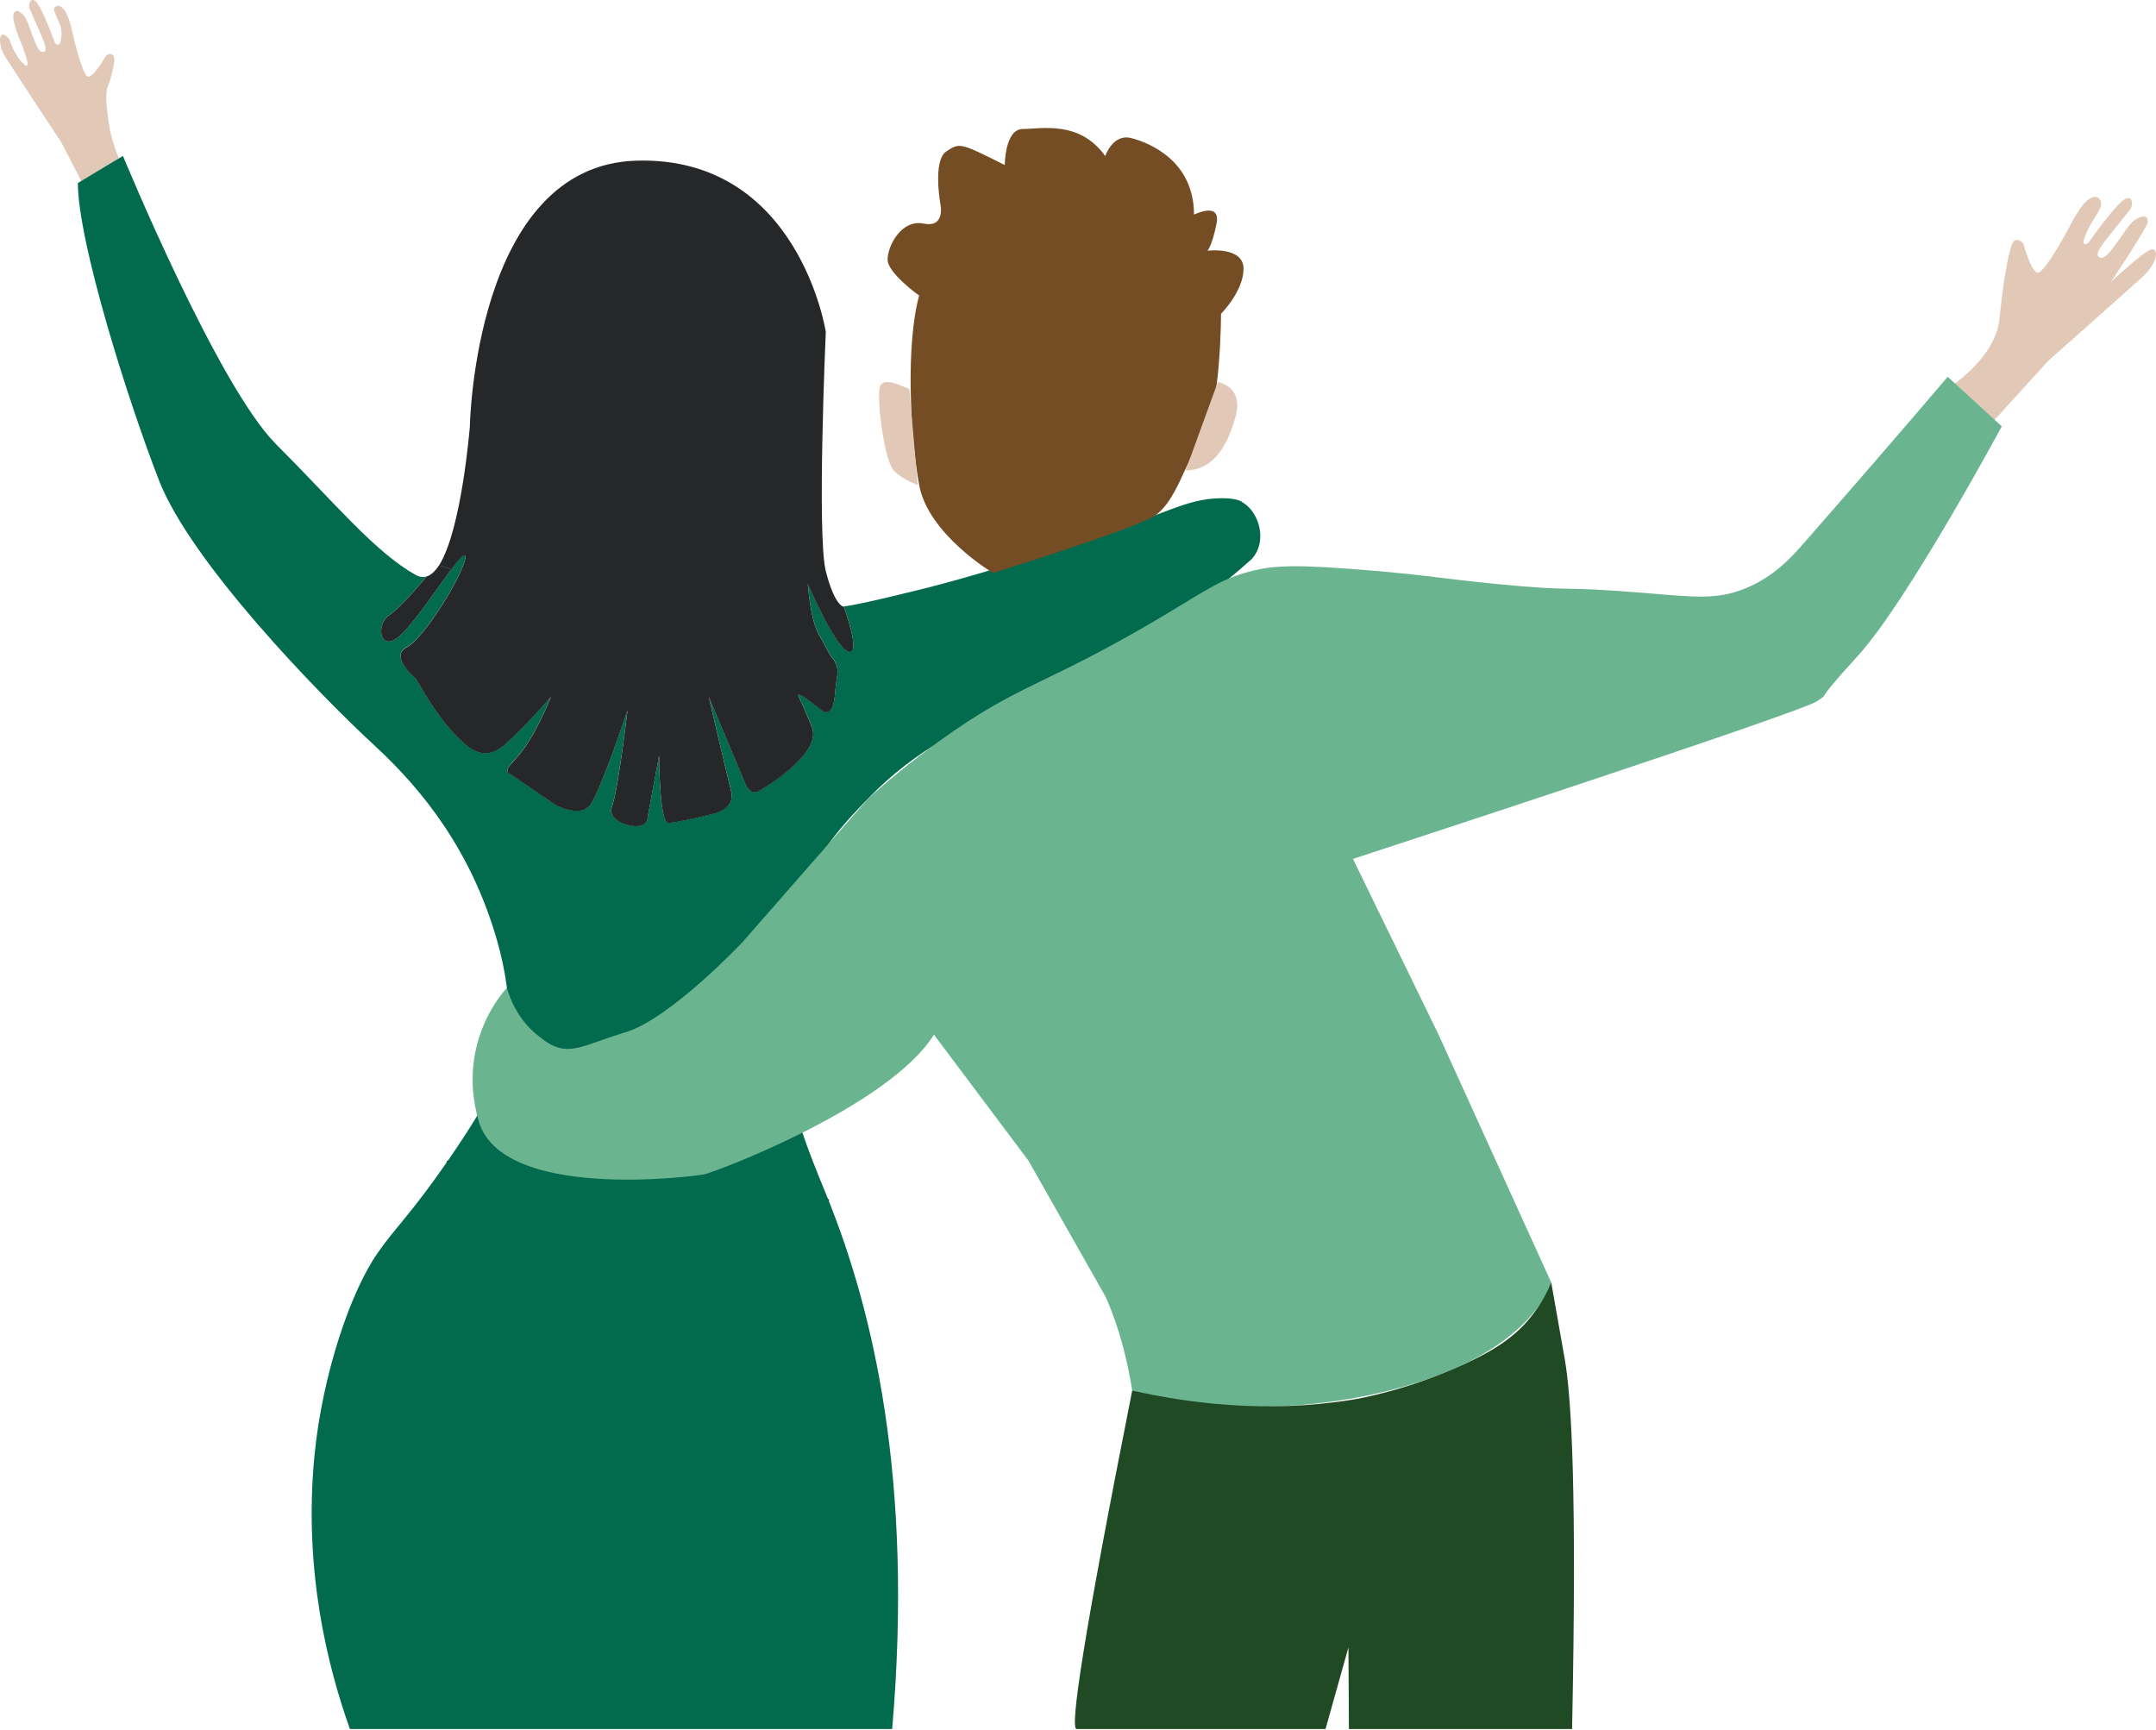 <?xml version="1.0" encoding="UTF-8"?>
<svg id="Layer_1" data-name="Layer 1" xmlns="http://www.w3.org/2000/svg" viewBox="0 0 628.14 503.99">
  <defs>
    <style>
      .cls-1 {
        fill: #026b4e;
      }

      .cls-2 {
        fill: #6ab590;
      }

      .cls-3 {
        fill: #e2c8b7;
      }

      .cls-4 {
        fill: #1f4a23;
      }

      .cls-5 {
        fill: #262728;
      }

      .cls-6 {
        fill: #754d25;
      }

      .cls-7 {
        fill: none;
        stroke: #010101;
        stroke-miterlimit: 10;
      }
    </style>
  </defs>
  <path class="cls-7" d="m241.26,349.34c-14.44,13.13-47.73,18.71-66.95,14.44-11.81-2.63-36.46-13.17-43.83-25.62"/>
  <path class="cls-3" d="m38.07,53.03c-3.78,1.89-7.56,3.78-11.33,5.67-2.93-5.7-5.86-11.39-8.79-17.09,0,0-13.48-20.42-16.26-24.8C-.41,13.53-.34,10.44.74,10.09c.46-.15,1.29.58,1.37.65.72.66.88,1.42,1.2,2.3,0,0,.48,1.34,1.52,3.04,1,1.62,2.56,3.3,3.04,3.04.16-.09.26-.42,0-1.52-.61-2.3-1.3-4.11-1.83-5.36,0,0-2.52-5.89-2.13-7.98.12-.62.48-.89.48-.89.22-.16.48-.2.68-.2.2.09.52.24.89.48,1.71,1.15,2.08,2.86,3.39,6.43,1.46,3.98,2.16,5.01,2.99,5.06.08,0,.43.02.68-.2.77-.68-.17-2.82-2.23-7.51-.12-.27-2.01-4.59-2.3-5.26,0-.29,0-1.83.74-2.12.23-.09.52-.06.91.15,1.77.96,5.89,12.37,5.89,12.37.24.27.57.54.89.48.66-.12.87-1.55.95-2.12.08-.55.18-1.63-.2-3.32,0,0-2.02-4.41-1.96-4.89.03-.27.18-.47.21-.52,0,0,.27-.36.75-.47.65-.15,1.27.35,1.5.54,1.97,1.64,3.11,8,3.11,8,0,0,2.76,11.82,4.33,12.09s5.01-5.68,5.01-5.68c.04-.08.42-.82,1.2-.91.37-.05.76.07,1.02.27.71.57.48,1.96.2,3.32-.51,2.45-.77,3.68-1.37,5.08-1.1,2.6-.79,5.16-.15,10.29,1.03,8.34,4.86,15.41,6.56,18.3Z"/>
  <g>
    <path class="cls-1" d="m361.77,146.22c4.27,2.35,6.56,8.59,4.84,13.43-.54,1.55-1.39,2.65-1.97,3.28-1.82,1.63-4.79,4.2-8.53,7.22-45.05,36.36-74.44,32.95-103.05,62.35-6.75,6.94-16.88,17.37-22.32,34.13-10.92,33.75,3.71,65.83,10.5,82.7,12.98,32.25,24.98,81.47,18.69,154.4H101.95c-6.33-17.7-13.6-45.93-10.34-79.58,2.3-23.67,10.49-47.74,18.38-59.07,5.46-7.82,9.66-11.25,20.5-26.92,13.28-19.22,15.41-26.2,16.25-29.52,1.1-4.28,3.48-15.86-1.97-34.79-7.39-25.7-21.32-43.41-35.44-56.45-17.07-15.75-53.82-53.82-63.01-77.45-9.19-23.63-23.63-69.57-23.63-86.64l13.13-7.88s27.57,66.95,44.63,84.01c17.07,17.07,28.88,31.51,40.69,38.07,1.1.62,2.14.74,3.11.43h0s-7.05,8.76-10.99,11.38c-3.94,2.63-2.63,11.81,3.94,5.25,4.11-4.11,10.28-13.35,14.31-18.73,2.42-3.23,4.07-5.05,4.07-3.58,0,3.94-11.81,23.63-17.07,26.25s2.63,9.19,2.63,9.19c0,0,.66,1.1,1.97,3.28,1.96,3.35,6.68,10.99,12.47,15.86,1.47,1.23,3.29,2.49,5.66,2.56,1.67.05,3.61-.59,5.92-2.56,5.49-4.7,13.36-13.89,13.36-13.89-4.32,10.67-8.2,16.07-11.16,19.03-.51.53-1.56,1.54-1.56,2.9l14.03,9.57s3.18,1.75,6.18,1.75c1.5,0,2.95-.43,3.95-1.75,2.99-3.94,10.87-27.57,10.87-27.57-2.13,17.29-3.58,25.58-4.59,28.22-.05.14-.32.83-.13,1.61.74,3.15,7.9,5.26,9.98,2.98.37-.39.64-1,.66-1.97,1.1-5.91,2.19-11.81,3.28-17.72,0,0,.05,19.69,2.65,19.69s13.1-2.63,13.1-2.63c0,0,6.56-1.31,5.25-6.56s-6.56-27.57-6.56-27.57l10.5,24.94s.89,2.68,2.68,2.89c.49.05.92-.09,1.26-.26,1.77-.87,18.3-10.86,15.75-18.38-.38-1.14-2.74-6.77-3.94-9.19-.05-.11-.22-.45-.11-.56.56-.59,6.67,4.5,6.67,4.5,0,0,.7.7,1.58.58.54-.08.89-.42,1.05-.58,1.51-1.48,1.19-5.32,1.97-9.85.09-.51.26-1.46,0-2.63-.3-1.37-1.02-2.26-1.31-2.63-1.47-1.89-2.32-4.2-3.61-6.24-1.35-2.15-2.86-6.38-3.61-15.42,0,0,7.88,18.38,11.81,19.69s-1.31-13.13-1.31-13.13c0,0,2.63,0,23.63-5.25,21-5.25,56.45-17.07,56.45-17.07,4.5-1.86,9.56-3.86,15.1-5.91,4.91-1.8,9.32-3.31,15.1-3.28,3.6.03,4.95.63,5.66,1.01Z"/>
    <path class="cls-5" d="m245.85,176.72s5.25,14.44,1.31,13.13-11.81-19.69-11.81-19.69c.75,9.04,2.26,13.27,3.61,15.42,1.29,2.03,2.14,4.35,3.61,6.24.29.37,1.01,1.26,1.31,2.63.26,1.17.09,2.11,0,2.63-.77,4.53-.46,8.36-1.97,9.85-.16.16-.51.5-1.05.58-.88.12-1.58-.58-1.58-.58,0,0-6.1-5.09-6.67-4.5-.12.12.05.46.11.56,1.19,2.42,3.56,8.05,3.94,9.19,2.55,7.52-13.98,17.51-15.75,18.38-.34.17-.77.32-1.26.26-1.79-.21-2.68-2.89-2.68-2.89l-10.5-24.94s5.25,22.32,6.56,27.57-5.25,6.56-5.25,6.56c0,0-10.5,2.63-13.1,2.63s-2.65-19.69-2.65-19.69c-1.09,5.91-2.18,11.81-3.28,17.72-.01.97-.29,1.58-.66,1.97-2.07,2.28-9.24.17-9.98-2.98-.18-.79.08-1.47.13-1.61,1.01-2.64,2.47-10.93,4.59-28.22,0,0-7.88,23.63-10.87,27.57-1,1.31-2.45,1.75-3.95,1.75-3.01,0-6.18-1.75-6.18-1.75l-14.03-9.57c0-1.37,1.05-2.38,1.56-2.9,2.95-2.97,6.84-8.36,11.16-19.03,0,0-7.88,9.19-13.36,13.89-2.31,1.97-4.25,2.61-5.92,2.56-2.36-.07-4.19-1.33-5.66-2.56-5.79-4.87-10.51-12.51-12.47-15.86-1.31-2.18-1.97-3.28-1.97-3.28,0,0-7.88-6.56-2.63-9.19s17.07-22.32,17.07-26.25c0-1.47-1.65.35-4.07,3.58l-3.6-1.18c6.6-10.36,8.98-40.47,8.98-40.47,0,0,1.31-76.14,48.57-77.45s55.13,49.88,55.13,49.88c0,0-2.63,59.28,0,69.68s5.25,10.4,5.25,10.4Z"/>
    <path class="cls-5" d="m127.91,164.68l3.6,1.18c-4.03,5.38-10.2,14.62-14.31,18.73-6.56,6.56-7.88-2.63-3.94-5.25,3.94-2.63,10.99-11.37,10.99-11.37h0c1.35-.41,2.56-1.58,3.66-3.29Z"/>
  </g>
  <path class="cls-3" d="m568.78,112.4c3.94,3.5,7.88,7,11.81,10.5,5.37-5.91,10.75-11.82,16.12-17.74,0,0,22.85-20.23,27.62-24.6,4.77-4.37,4.82-9.55,1.45-7.45-3.37,2.1-10.76,9.03-10.76,9.03.65-.98,10.58-15.88,10.7-17.42.06-.79-.29-1.22-.29-1.22-.22-.27-.51-.4-.76-.47-.27.04-.71.12-1.22.29-2.43.83-3.44,2.78-6.17,6.64-3.05,4.32-4.23,5.34-5.24,5.13-.1-.02-.52-.11-.76-.47-.7-1.07,1.12-3.34,5.12-8.33.23-.28,3.91-4.88,4.48-5.59.1-.35.6-2.2-.2-2.79-.24-.18-.61-.25-1.14-.12-2.44.58-11.11,12.99-11.11,12.99-.37.23-.94.5-1.22.29-.39-.29-.05-1.34.17-1.98,1.57-4.5,4.65-7.57,4.82-9.55.17-1.98,0,0,0,0,.08.41-.11-.85-.29-1.22-.02-.04-.28-.55-.76-.81-.73-.39-1.64.01-1.98.17-2.91,1.34-6.34,8.62-6.34,8.62,0,0-7.15,13.34-9.13,13.17-1.98-.17-4.19-8.46-4.19-8.46,0,0-2.4-2.89-3.5.61-2.15,6.8-3.42,20.84-3.42,20.84-.42,4.94-3.11,11.9-13.82,19.92Z"/>
  <path class="cls-2" d="m147.7,287.8s-14.96,15.16-8.29,38.68c6.67,23.52,62.46,16.3,65.74,15.65s53.82-19.69,66.95-40.69l27.55,36.73,22.33,39.4s5.25,10.5,7.88,27.57c0,0,32.72,10.5,74.77,0,42.06-10.5,47.31-31.51,47.31-31.51l-32.82-72.2-24.94-51.2s130.61-42.66,135.21-45.94-2.63,2.63,11.81-13.13c14.44-15.75,42.01-66.95,42.01-66.95l-15.75-14.44c-15.65,18.39-29.66,34.44-42.01,48.57-3.52,4.02-8.59,9.7-17.07,13.13-8.29,3.35-14.7,2.47-28.88,1.31-27.2-2.22-19.38-.28-43.32-2.63-16.68-1.63-19.39-2.47-36.76-3.94-22.16-1.88-28.19-1.41-34.13,0-9.16,2.17-13.31,5.41-26.25,13.13-34.59,20.63-41.7,19.4-65.64,36.76-9.06,6.57-16,12.52-20.35,16.41-12.25,14-24.5,28-36.76,42.01,0,0-21,22.32-34.13,26.25-9.17,2.75-13.86,5.5-18.53,4.67-3.03-.54-5.13-2.4-6.41-3.36-6.31-4.73-8.67-11.24-9.54-14.29Z"/>
  <path class="cls-6" d="m289.3,166.93s-18.88-11.21-21.51-25.65c-2.63-14.44-3.94-40.76,0-55.17,0,0-9.19-6.53-9.19-10.47s3.94-11.81,10.5-10.5,4.85-5.85,4.85-5.85c0,0-2.22-12.53,1.72-15.15s3.94-2.63,17.07,3.94c0,0,0-10.5,5.25-10.5s16.52-2.63,24.01,7.88c0,0,2.24-6.56,7.49-5.25s18.38,6.56,18.38,22.32c0,0,7.88-3.94,6.56,2.63-1.31,6.56-2.63,7.88-2.63,7.88,0,0,10.5-1.31,10.5,5.25s-6.56,13.13-6.56,13.13c0,0,0,27.57-5.25,35.44s-7.88,19.69-14.44,23.63-46.75,16.46-46.75,16.46Z"/>
  <path class="cls-3" d="m264.9,113.19c-.16.52-7.98-4.46-8.66,0s1.47,21.44,4.33,24.11,6.8,3.98,6.8,3.98"/>
  <path class="cls-3" d="m354.8,111.32s7.74,1.08,5.12,10.27c-2.63,9.19-6.67,15.25-14.5,15.5"/>
  <path class="cls-4" d="m329.86,405.13c-14.51,73.13-18.09,98.17-16.24,98.6.04,0,.07,0,3.02,0h69.55c2.22-7.93,4.45-15.85,6.67-23.78.05,7.93.09,15.85.14,23.78h65.02c1.39-68.07-.1-96.16-2.14-107.79-.15-.88-3.94-22.32-3.94-22.32-.97,2.36-2.59,5.69-5.25,9.19-4.67,6.15-10.54,10.18-19.69,14.44-16.64,7.75-31.14,10.23-32.82,10.5-25.49,4.18-48.71.92-64.32-2.63Z"/>
</svg>